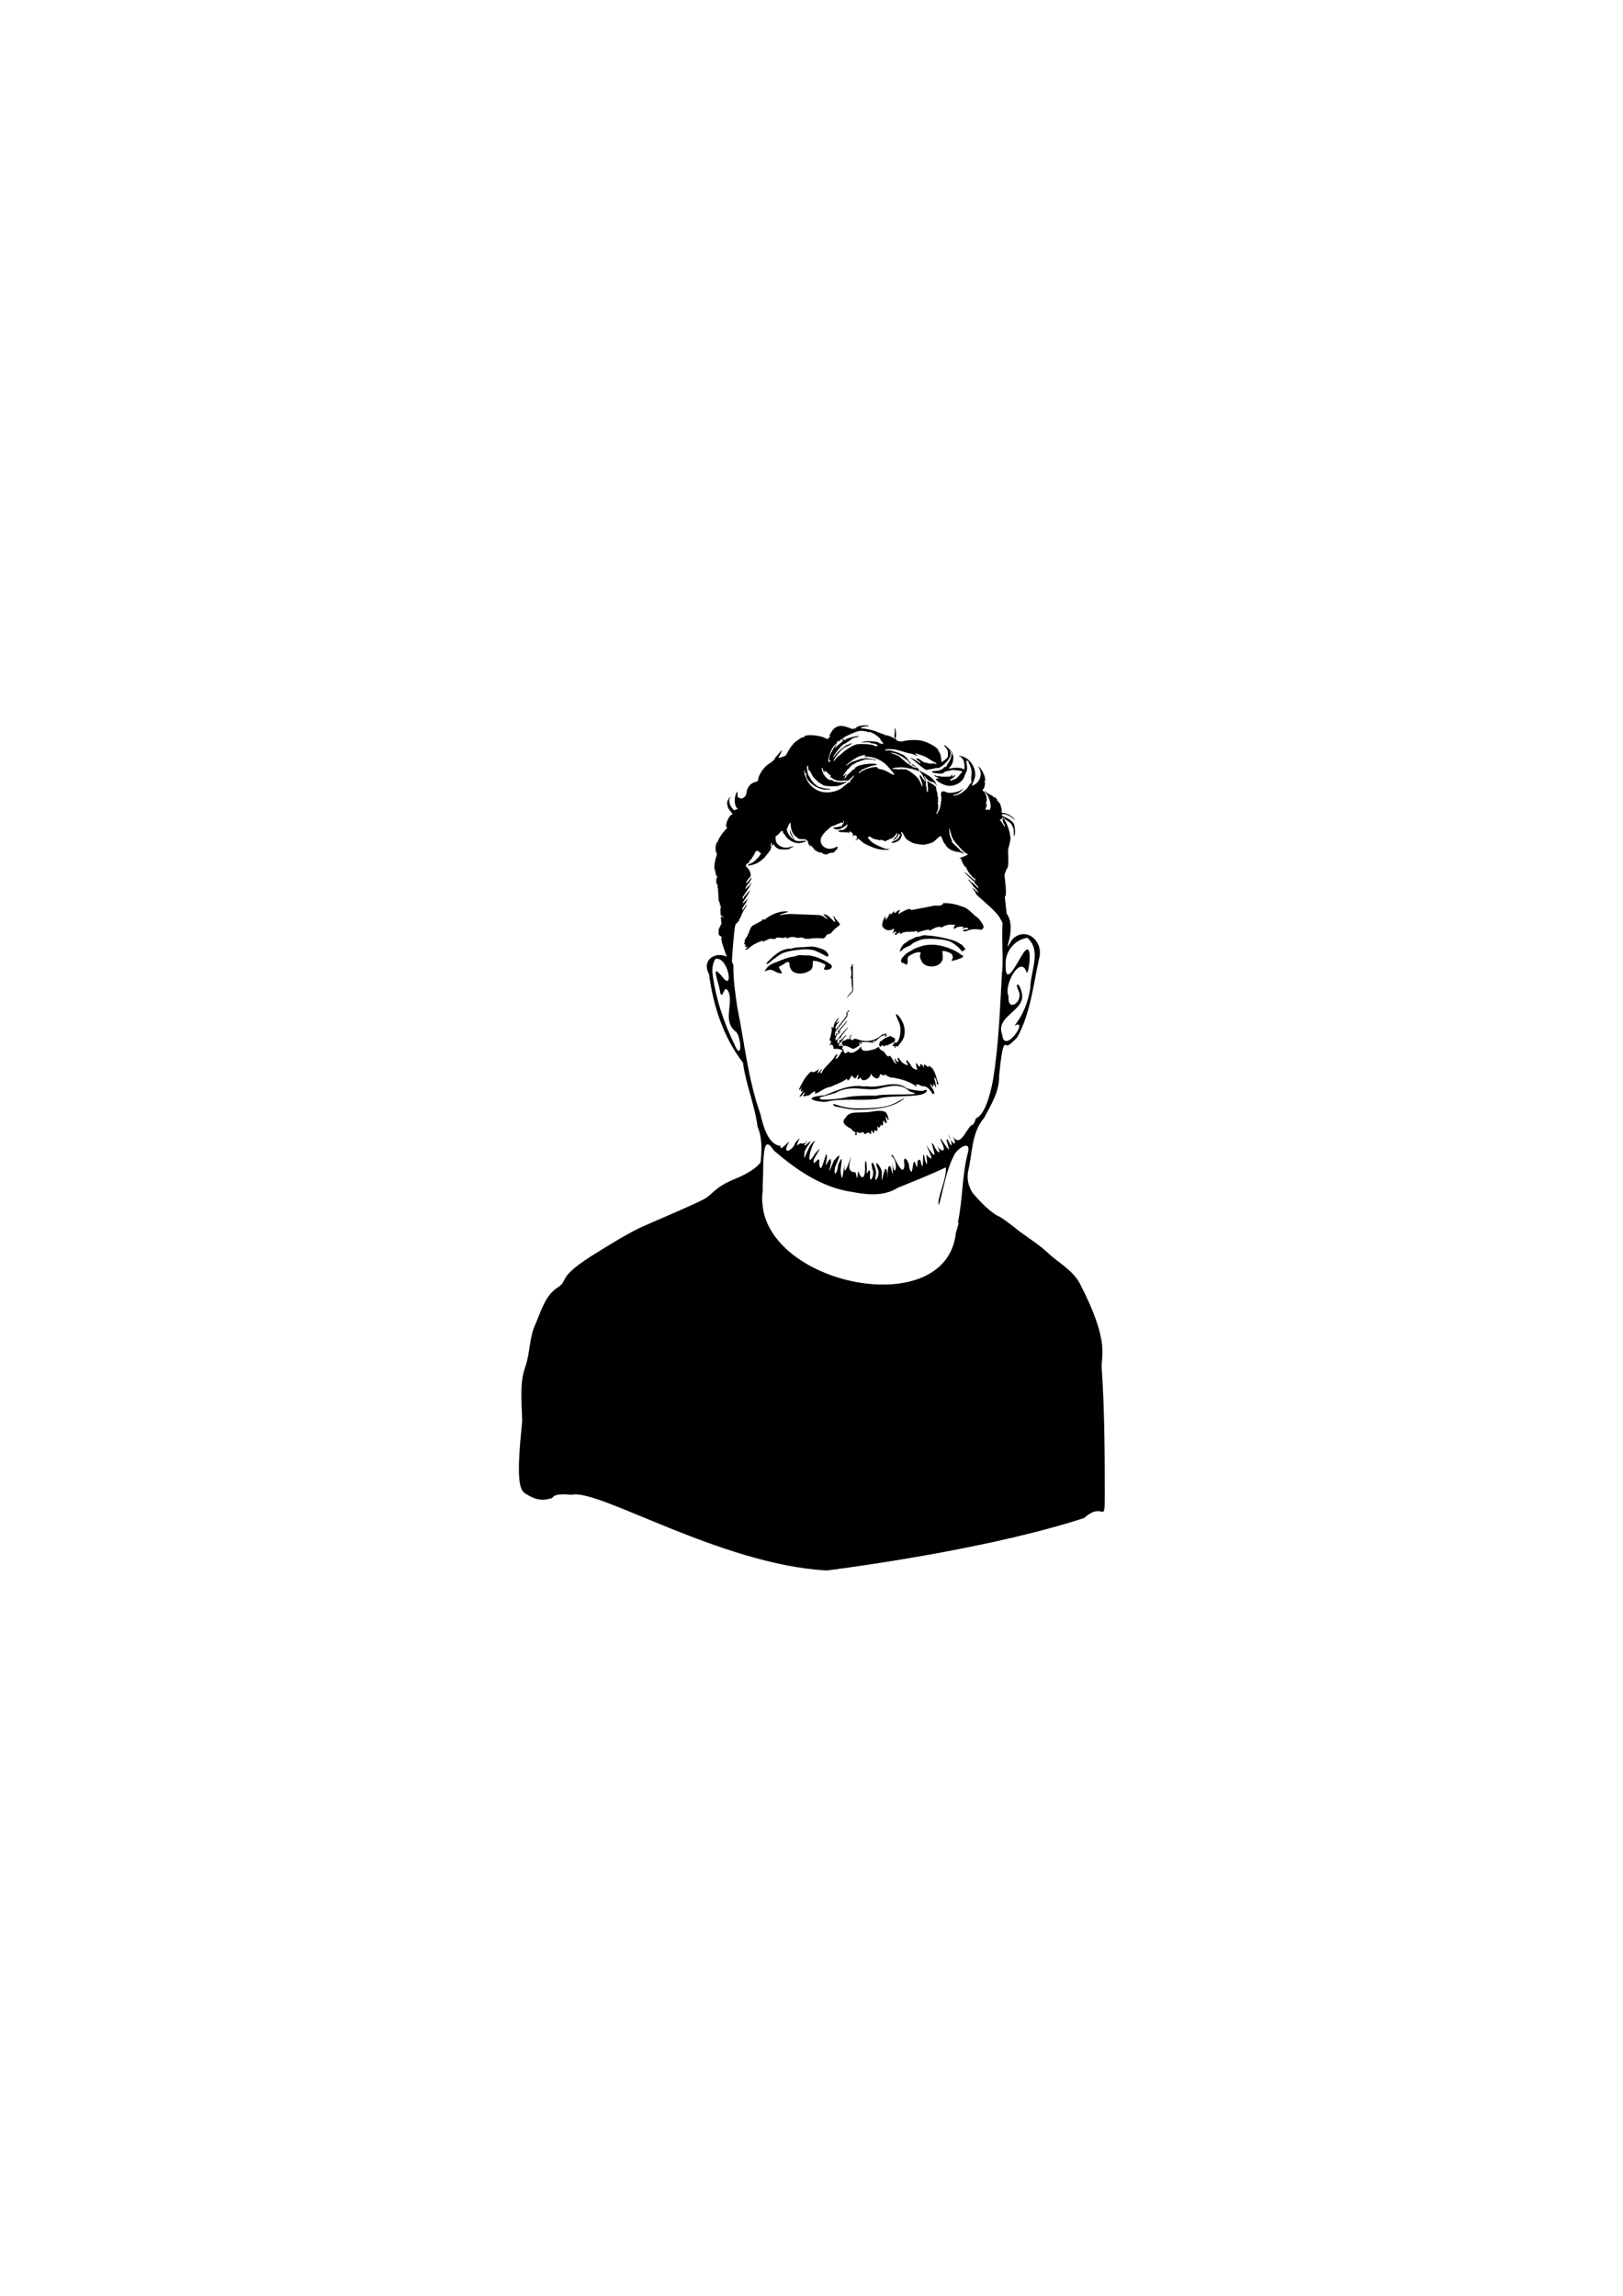 <?xml version="1.0" encoding="UTF-8" standalone="no"?>
<!-- Created with Inkscape (http://www.inkscape.org/) -->

<svg width="210mm" height="297mm" viewBox="0 0 210 297" version="1.1" id="svg1" xml:space="preserve"
  inkscape:version="1.4.2 (ebf0e940d0, 2025-05-08)" sodipodi:docname="me-svg-simplified.svg"
  xmlns:inkscape="http://www.inkscape.org/namespaces/inkscape"
  xmlns:sodipodi="http://sodipodi.sourceforge.net/DTD/sodipodi-0.dtd" xmlns="http://www.w3.org/2000/svg"
  xmlns:svg="http://www.w3.org/2000/svg">
  <sodipodi:namedview id="namedview1" pagecolor="#505050" bordercolor="#eeeeee" borderopacity="1"
    inkscape:showpageshadow="0" inkscape:pageopacity="0" inkscape:pagecheckerboard="0" inkscape:deskcolor="#505050"
    inkscape:document-units="mm" inkscape:zoom="0.64" inkscape:cx="-107.03125" inkscape:cy="663.28125"
    inkscape:window-width="2560" inkscape:window-height="1371" inkscape:window-x="0" inkscape:window-y="32"
    inkscape:window-maximized="1" inkscape:current-layer="svg1" />
  <defs id="defs1" />
  <g transform="matrix(0.966,0,0,0.966,-3.897,8.894)" id="g1">
    <g id="g11" transform="matrix(0.265,0,0,0.265,73.538,88.52)" inkscape:label="lower-tash">
      <path
        d="m 169.843,204.726 c 0.691,-0.872 0.052,-1.768 -0.916,-1.889 -0.673,-0.378 -0.618,-1.242 -1.502,-1.415 -1.22,-0.749 -2.691,-1.46 -3.252,-2.87 -0.34,-0.995 0.342,-1.974 1.053,-2.608 0.852,-1.639 2.737,-2.344 4.486,-2.449 1.65,-0.134 3.313,-0.035 4.96,-0.185 3.269,0.148 6.519,-1.34 9.768,-0.455 1.148,0.184 1.633,1.41 2.01,2.364 0.15,0.631 0.668,1.677 0.244,2.13 -0.474,-0.392 -0.736,-1.94 -1.34,-1.635 0.077,1.012 0.657,1.987 0.489,3.01 -0.863,0.397 -1.001,-1.01 -1.516,-1.32 -0.383,0.82 -0.094,1.836 -0.494,2.663 -0.524,0.45 -0.792,-1.396 -0.933,-0.361 -0.075,0.827 -0.944,2.094 -1.535,0.824 -0.449,-0.807 -0.099,0.782 -0.154,1.141 0.228,0.765 -0.396,1.64 -1.055,0.792 -0.851,-0.806 -0.304,1.353 -0.797,1.474 -0.464,-0.287 -0.943,-1.741 -1.386,-1.368 0.092,0.536 0.486,2.174 -0.554,1.5 -0.56,-0.725 -1.472,-0.381 -2.104,0.052 -0.88,0.814 -1.116,-0.984 -1.384,-0.91 -0.915,0.774 -2.331,0.585 -3.253,-0.08 -0.029,0.688 0.536,2.369 -0.836,1.596 z"
        style="fill:#000000;fill-rule:evenodd;stroke-width:1.307" id="path1-2"
        sodipodi:nodetypes="scccccccccccccccccccccccss" inkscape:label="underlip-stash" />
    </g>
    <g id="moustache-nose" transform="matrix(0.265,0,0,0.265,73.538,88.52)" inkscape:label="moustache">
      <path
        d="m 182.195,160.766 c 0.121,1.406 2.578,1.652 1.924,1.72 1.357,0.823 1.885,3.668 3.474,2.194 1.201,1.49 1.813,3.594 3.636,4.483 -1.03,-0.894 -2.201,-4.872 -0.439,-1.921 1.33,1.486 1.527,0.083 0.476,-0.884 0.526,-1.884 1.734,1.722 2.81,2 1.03,0.967 3.872,2.008 1.909,-0.165 -1.138,-3.133 2.032,0.784 2.36,1.786 0.483,1.141 2.841,2.171 3.009,1.691 -0.372,-1.059 -1.456,-4.898 0.355,-2.178 0.607,1.206 1.844,0.801 0.894,-0.374 1.83,-0.841 2.554,3.901 2.075,1.015 -0.115,-2.884 3.171,2.43 2.273,-0.398 3.381,1.348 3.715,5.394 4.812,8.376 0.922,1.843 -0.87,1.477 -0.606,-0.217 -0.019,-0.972 -1.723,-3.637 -1.081,-1.219 0.452,1.234 1.468,6.307 0.015,2.94 -1.887,-1.71 0.487,2.488 -1.277,0.379 -0.805,-1.274 -1.384,-1.446 -0.509,0.158 0.497,0.968 2.916,4.018 0.855,3.937 -1.3,-2.055 -2.874,-4.351 -5.538,-3.941 -0.856,-0.629 -3.725,-1.918 -2.538,0.332 -3.437,-2.856 -7.894,-3.899 -12.177,-4.728 -1.675,0.463 -3.614,-1.892 -4.356,-1.399 0.4,1.641 -2.287,-1.851 -2.278,0.779 -0.949,2.629 -4.459,-0.283 -4.661,-2.228 1.479,2.849 -4.372,6.164 -4.774,2.823 -0.736,0.371 -2.285,1.949 -1.464,-0.202 0.617,-1.9 -0.234,-1.381 -0.692,2.8e-4 -1.33,2.048 -2.662,-1.802 -2.45,-0.847 -0.41,0.805 -2.074,4.008 -2.373,1.631 -2.54,1.94 -5.606,2.879 -8.434,4.197 -3.056,0.303 -5.235,2.83 -7.921,3.493 1.215,-2.847 -1.847,-0.067 -2.804,0.711 -1.182,0.225 -4.519,1.359 -2.348,-0.724 0.345,-2.678 -1.443,2.151 -2.561,1.33 0.553,-0.656 3.136,-4.651 0.962,-2.366 -0.991,-0.776 1.438,-4.003 -0.397,-1.357 -2.033,1.886 0.658,-2.684 1.083,-3.578 1.143,-2.049 2.577,-3.984 4.468,-5.402 1.034,1.918 4.936,-3.006 3.243,0.205 -0.843,2.802 2.846,-3.357 1.76,-0.494 -1.45,1.082 0.286,1.999 0.489,0.167 1.934,-2.907 4.986,-4.905 6.673,-8.001 2.419,-1.686 -0.292,1.215 0.059,1.909 1.893,-0.444 3.052,-5.315 4.183,-4.203 -0.827,1.427 2.256,1.788 1.709,0.162 2.482,2.54 5.833,-0.951 7.037,-2.373 -0.493,3.487 4.343,2.141 6.375,1.478 0.749,0.118 2.608,-1.883 2.758,-0.7"
        style="fill:#000000;fill-rule:evenodd;stroke-width:1.307" id="path2-7" inkscape:label="moustache" />
    </g>
    <g id="mouth-upper" transform="matrix(0.265,0,0,0.265,73.538,88.52)" inkscape:label="mouth">
      <path
        d="m 160.034,190.393 c -1.431,-0.491 -1.019,-1.275 -1.094,-1.354 -0.076,-0.079 5.859,2.293 11.202,2.293 13.048,0 16.573,-0.618 22.347,-3.906 2.179,-1.241 3.122,-1.596 1.927,-0.726 -5.251,3.822 -11.441,5.222 -23.409,5.293 -4.307,0.027 -8.2,-1.173 -10.974,-1.6 z"
        style="fill:#000000;fill-rule:evenodd;stroke-width:1.307" id="path1-23" sodipodi:nodetypes="csscccc" />
      <path
        d="m 176.218,180.209 c 6.385,1.089 13.387,-3.391 19.271,0.601 0.735,0.918 8.565,2.134 9.004,1.561 0.152,-0.199 1.465,-0.611 1.71,-0.236 0.12,0.183 0.127,1.574 -3.466,2.374 -6.994,1.203 -16.267,0.279 -21.539,2.069 -8.175,1.046 -17.908,-0.519 -26.005,1.443 -3.873,0.356 -13.813,-2.078 -0.628,-3.3 6.19,-2.352 12.525,-5.575 19.358,-4.477 0.765,0.018 1.53,0.005 2.294,-0.036 z m 4.083,4.727 c 5.657,-1.336 27.254,0.359 17.22,-2.108 -4.122,-4.264 -10.034,-2.9 -15.014,-1.616 -7.129,1.866 -14.167,-2.402 -22.604,2.37 -8.778,2.625 -8.515,1.952 -7.452,3.056 0.817,0.848 12.103,-0.347 13.3,-0.973 4.606,-0.77 9.926,-0.794 14.549,-0.728 z"
        style="fill:#000000;fill-rule:evenodd;stroke-width:1.163" id="path3"
        sodipodi:nodetypes="scsscccccssccccscc" />
    </g>
    <g id="nose-line" transform="matrix(0.265,0,0,0.265,73.538,88.52)" inkscape:label="nose">
      <path
        d="m 1322.255,-2741.433 c 0.293,-0.437 1.082,-1.39 1.752,-2.117 1.137,-1.234 1.208,-1.394 1.052,-2.381 -0.309,-1.95 -0.393,-2.902 -0.369,-4.192 0.015,-0.835 -0.073,-1.221 -0.255,-1.109 -0.318,0.197 -0.381,-0.197 -0.08,-0.498 0.444,-0.443 0.284,-4.69 -0.17,-4.533 -0.345,0.119 -0.338,0.078 0.038,-0.214 0.255,-0.198 0.463,-0.542 0.463,-0.764 0,-0.222 0.149,-0.69 0.33,-1.041 0.276,-0.53 0.332,0.258 0.334,4.666 0,2.917 0.053,6.137 0.114,7.156 0.11,1.852 0.11,1.852 -1.816,3.836 -1.059,1.091 -1.686,1.627 -1.392,1.19 z"
        style="fill:#000000;fill-rule:evenodd" transform="translate(-1156.543,2876.707)" id="path4" />
      <path
        d="m 163.676,159.906 c -0.146,0.223 -0.341,0.15 -0.536,-0.215 -0.17,-0.315 -0.492,-0.569 -0.716,-0.569 -0.248,0.003 -0.209,0.137 0.101,0.347 0.438,0.295 0.429,0.347 -0.064,0.347 -1.112,0.011 -0.993,-0.742 0.336,-2.126 0.739,-0.77 1.249,-1.399 1.133,-1.399 -0.117,0 0.206,-0.404 0.717,-0.898 0.51,-0.492 0.929,-0.993 0.929,-1.113 0,-0.272 -1.27,0.842 -2.291,2.011 -0.662,0.757 -0.824,0.806 -1.136,0.352 -0.304,-0.442 -0.332,-0.422 -0.165,0.113 0.282,0.905 -0.439,2.279 -0.845,1.612 -0.589,-0.973 0.622,-3.102 1.46,-2.562 0.225,0.145 0.274,0.075 0.123,-0.179 -0.15,-0.252 0.584,-1.395 1.847,-2.879 1.151,-1.355 1.994,-2.462 1.871,-2.462 -0.277,0 -3.382,3.497 -4.739,5.334 -0.557,0.755 -1.117,1.375 -1.245,1.375 -0.54,0 -0.613,-1.21 -0.108,-1.794 0.304,-0.348 0.451,-0.801 0.329,-1.005 -0.122,-0.204 -0.023,-0.303 0.222,-0.218 0.242,0.085 0.82,-0.354 1.282,-0.974 0.461,-0.621 0.576,-0.912 0.254,-0.645 -1.208,0.998 -0.506,-0.204 1.313,-2.25 1.036,-1.165 2.036,-2.437 2.222,-2.825 0.186,-0.388 -0.146,-0.151 -0.735,0.53 -0.59,0.679 -1.632,1.872 -2.314,2.65 -2.081,2.372 -2.296,2.705 -1.543,2.412 0.558,-0.218 0.583,-0.176 0.192,0.324 -0.254,0.324 -0.683,0.48 -0.99,0.358 -0.401,-0.16 -0.487,-0.064 -0.329,0.363 0.118,0.319 0.085,0.662 -0.072,0.763 -0.556,0.358 -0.61,-1.576 -0.063,-2.262 0.301,-0.376 0.877,-1.13 1.281,-1.675 0.441,-0.594 0.893,-1.18 1.355,-1.756 0.342,-0.42 0.85,-1.057 1.131,-1.417 0.279,-0.358 0.937,-1.192 1.463,-1.851 0.688,-0.862 0.899,-1.432 0.754,-2.033 -0.136,-0.567 -0.035,-0.901 0.316,-1.041 0.283,-0.115 0.516,-0.44 0.516,-0.726 0,-0.315 -0.333,-0.107 -0.848,0.53 -0.87,1.078 -1.108,1.687 -0.507,1.3 0.733,-0.472 -0.328,1.536 -1.514,2.864 -0.193,0.216 -0.808,0.993 -1.367,1.727 -2.669,3.503 -2.771,3.59 -2.615,2.194 0.082,-0.723 0.485,-1.592 0.954,-2.05 0.447,-0.439 0.813,-0.94 0.813,-1.113 0,-0.175 -0.238,-0.068 -0.533,0.238 -0.993,1.034 -1.247,0.562 -0.355,-0.658 1.16,-1.583 1.135,-1.928 -0.049,-0.669 -1.044,1.114 -1.774,2.62 -1.774,3.663 0,0.379 -0.154,0.689 -0.339,0.689 -0.187,0 -0.342,-0.198 -0.345,-0.44 -0.003,-0.299 -0.108,-0.272 -0.32,0.079 -0.174,0.287 -0.186,0.605 -0.026,0.707 0.269,0.173 -0.272,3.178 -0.966,5.366 -0.236,0.743 -0.2,0.904 0.17,0.757 0.661,-0.264 0.601,0.942 -0.101,2.015 -0.569,0.874 -0.569,0.874 0.143,0.227 0.757,-0.689 1.6,0.109 1.615,1.531 0.004,0.328 0.269,0.491 0.701,0.43 2.196,-0.314 3.51,0.64 3.897,0.732 0.272,-0.009 0.313,-0.251 0.313,-0.428 0,-0.179 -0.19,-0.395 -0.423,-0.48 -0.277,-0.101 -0.132,-0.404 0.405,-0.895 z"
        style="fill:#000000;fill-rule:evenodd;stroke-width:1.307" id="path1-3"
        sodipodi:nodetypes="cccccsssscccccccscscsccscscsccscccccccccsccccccscccssccccccccccsscc"
        inkscape:label="left-nose-sideline" />
      <path style="fill:#000000;fill-opacity:1;fill-rule:evenodd;stroke-width:1.309"
        d="m 189.935,160.241 c 0.161,-0.438 0.079,-0.536 -0.317,-0.378 -0.763,0.305 -0.995,-0.084 -0.412,-0.692 0.273,-0.284 0.41,-0.661 0.305,-0.838 -0.105,-0.177 0.019,-0.238 0.271,-0.136 2.505,1.002 4.157,-6.631 2.269,-10.487 -1.895,-3.87 -1.882,-5.169 0.03,-2.901 3.493,4.146 3.923,9.84 0.997,13.209 -0.74,0.852 -1.345,1.686 -1.345,1.852 0,0.167 -0.305,0.202 -0.679,0.079 -0.482,-0.159 -0.679,-0.064 -0.679,0.33 0,0.305 -0.148,0.554 -0.329,0.554 -0.181,0 -0.231,-0.266 -0.111,-0.592 z"
        id="path411-7" sodipodi:nodetypes="cccscscsscsscc" />
      <path
        d="m 182.826,157.426 c 0.234,-0.037 0.619,-0.238 1.204,-0.809 0.584,-0.571 1.559,-1.137 2.164,-1.256 0.606,-0.12 1.101,-0.356 1.101,-0.526 0,-0.171 0.689,0.04 1.533,0.467 1.114,0.565 1.473,0.924 1.315,1.319 -0.124,0.315 -0.203,0.646 -0.234,0.985 -0.009,0.243 -0.093,0.362 -0.187,0.264 -0.092,-0.097 -0.944,0.276 -1.892,0.83 -0.948,0.553 -1.917,0.936 -2.157,0.849 -0.239,-0.085 -0.658,0.037 -0.932,0.274 -0.348,0.302 -0.513,0.361 -0.524,0.068 -0.045,-0.491 -0.925,-0.76 -1.349,0.348 -0.11,0.288 -0.764,-0.66 -0.762,-0.821 0.012,-1.501 0.67,-1.491 0.465,-1.975 -0.096,-0.228 0.144,0.001 0.254,-0.017 z m -19.257,1.871 c -0.496,-0.319 -0.425,-1.946 0.085,-1.946 0.236,0 0.999,-0.318 1.694,-0.707 0.695,-0.387 1.265,-0.538 1.265,-0.331 0,0.206 0.155,0.275 0.346,0.152 0.188,-0.12 0.259,-0.363 0.156,-0.535 -0.224,-0.379 0.551,-1.756 0.987,-1.756 0.17,0 0.054,0.295 -0.259,0.655 -0.312,0.36 -0.478,0.903 -0.365,1.208 0.309,0.841 1.262,1.081 1.716,0.435 0.361,-0.515 0.605,-0.496 2.684,0.204 4.085,1.375 8.143,0.53 11.473,-2.389 0.766,-0.673 1.048,-0.761 1.268,-0.4 0.214,0.352 0.282,0.358 0.287,0.023 0.003,-0.243 0.252,-0.44 0.555,-0.44 0.474,0 0.485,0.081 0.085,0.595 -0.407,0.52 -0.392,0.566 0.128,0.364 0.825,-0.323 0.743,-0.013 -0.126,0.475 -0.4,0.223 -0.626,0.244 -0.511,0.049 0.115,-0.194 -0.054,-0.456 -0.375,-0.586 -0.321,-0.128 -0.639,-0.065 -0.704,0.14 -0.065,0.206 -0.323,0.374 -0.572,0.374 -0.248,0 -1.304,0.81 -2.344,1.8 -1.04,0.99 -1.89,1.643 -1.89,1.451 0,-0.194 0.25,-0.451 0.556,-0.574 0.307,-0.123 0.482,-0.302 0.388,-0.4 -0.333,-0.346 -1.283,0.28 -1.288,0.85 -0.004,0.36 -0.099,0.435 -0.254,0.196 -0.268,-0.414 -5.507,-0.613 -5.453,-0.208 0.081,0.609 -0.096,1.055 -0.363,1.055 -0.16,0 -0.203,-0.37 -0.121,-0.904 0.147,-0.972 0.147,-0.972 -0.316,-0.088 -0.394,0.749 -0.442,0.892 -0.044,1.315 0.218,-0.03 -0.202,0.318 -0.442,0.32 -3.546,2.589 -2.784,1.359 -5.684,0.334 -1.443,-0.51 -1.333,-0.353 -1.882,-0.147 -0.375,-0.165 -0.488,-0.454 -0.679,-0.584 z"
        style="fill:#000000;fill-rule:evenodd;stroke-width:1.307" id="path1-9" inkscape:label="nostrils" />
    </g>
    <g id="brow-left" transform="matrix(0.265,0,0,0.265,73.538,88.52)">
      <path
        d="m 134.66,91.729 c -3.824,0.191 -7.55,1.821 -10.478,4.256 -0.838,0.089 -1.168,-0.817 -1.276,0.399 -1.443,0.939 -3.134,1.659 -4.679,2.577 -1.477,0.963 -1.59,2.951 -2.389,4.399 -0.472,1.599 -2.115,2.529 -1.663,4.328 -1.495,0.626 1.369,0.799 0.047,1.646 -0.604,0.481 0.796,-0.319 0.21,0.55 0.886,-0.256 1.615,-0.32 0.607,0.517 -0.884,0.951 -1.395,1.045 0.633,0.472 1.856,-1.738 4.054,-3.066 6.458,-3.894 0.426,-0.307 1.712,-0.72 0.891,0.164 1.35,-0.174 2.392,-1.164 3.717,-1.482 1.301,-0.455 2.344,0.869 3.436,-0.522 1.382,-0.559 2.98,0.53 4.265,-0.167 1.217,-0.58 0.679,1.289 1.89,0.115 1.237,-0.502 2.921,-0.423 4.1,0.034 1.355,0.233 2.61,-0.618 3.548,0.269 1.925,0.712 3.937,-0.157 5.913,-0.02 0.524,-0.108 2.627,-0.037 3.688,0.118 1.134,-0.142 1.963,-1.643 2.161,-2.086 1.446,0.083 2.261,-0.764 3.176,-1.962 1.011,-1.172 2.496,-1.922 3.424,-3.091 -0.92,-1.507 -2.447,-2.609 -3.104,-4.313 -0.741,0.021 0.848,2.555 0.616,3.202 -1.431,-0.821 -2.292,-2.396 -3.757,-3.219 -0.377,-0.701 -2.6,-0.864 -2.134,-0.457 0.676,0.454 1.847,1.464 2.043,2.308 -1.419,-1.098 -2.943,-2.212 -4.83,-2.236 -4.154,-0.227 -8.321,-0.255 -12.476,-0.5 -2.236,-0.15 -4.462,0.111 -6.644,0.585 -0.843,-0.202 1.805,-0.878 2.3,-1.108 1.016,-0.224 2.771,-0.993 0.695,-0.831 l -0.369,0.028 z"
        style="fill:#000000;fill-rule:evenodd;stroke-width:1.263" id="path5"
        sodipodi:nodetypes="ccccccccccccccccccccccccccccccccccc" />
    </g>
    <g id="brow-right" transform="matrix(0.265,0,0,0.265,73.538,88.52)">
      <path
        d="m 214.538,87.553 c -0.278,0.457 0.303,0.722 -0.76,0.7 0.043,1.234 -3.735,0.165 -5.067,0.917 -3.501,0.632 -6.999,1.318 -10.485,1.98 -0.337,-1.581 -4.103,0.656 -5.375,1.409 -2.844,2.008 1.377,-2.882 -1.243,-1.149 -0.816,0.59 -2.266,2.315 -1.744,0.293 -1.149,0.421 -1.708,2.447 -2.464,1.036 -0.298,1.501 -3.006,5.262 -1.866,1.684 -0.73,-0.285 -3.028,4.754 -1.184,5.69 1.56,1.768 3.345,1.419 5.053,0.415 1.003,0.553 -1.856,3.856 0.316,1.756 1.273,-0.751 1.44,1.221 0.171,0.5 0.085,2.786 3.062,-2.23 2.878,0.585 1.667,-1.688 4.702,-1.163 7.086,-1.371 2.613,-0.937 1.196,0.595 1.314,0.613 1.884,-0.796 5.425,-1.784 6.6,-1.504 -2.051,1.98 2.792,-1.708 4.108,-1.375 1.201,-0.365 2.239,-0.12 0.765,0.821 2.009,-1.438 4.46,-2.436 6.98,-1.96 1.789,-0.217 0.844,0.039 0.252,0.804 0.266,0.709 -0.57,1.823 0.882,0.87 0.992,-1.25 4.841,-0.499 4.829,-0.743 -1.509,0.235 -2.163,1.213 -0.231,0.628 1.487,-0.418 2.862,0.763 0.663,0.83 -2.502,-0.124 -1.674,1.314 0.268,0.783 2.408,-1.21 4.865,-1.131 7.367,-0.672 2.937,-1.108 -0.382,-4.351 -1.451,-5.877 -2.886,-1.725 -4.854,-5.253 -8.498,-5.968 C 220.816,88.056 217.497,87.602 214.538,87.553 Z"
        style="fill:#000000;fill-rule:evenodd;stroke-width:1.256" id="path6"
        sodipodi:nodetypes="cccccccccccccccccccccccccccccc" />
    </g>
    <g id="face-ears" transform="matrix(0.265,0,0,0.265,73.538,88.52)">
      <path
        d="m 246.68,93.074 c -4.278,0.304 -1.249,21.491 -2.523,30.039 -1.063,18.309 -1.579,36.722 -4.702,54.824 -1.227,6.116 -3.793,16.591 -8.427,18.413 -1.097,2.828 -0.437,1.594 -1.679,3.434 -2.085,-1.022 -6.228,12.951 -9.997,5.386 2.853,6.75 -0.991,3.567 -2.432,-0.786 2.151,3.315 2.688,9.114 -0.147,2.734 -2.28,-1.698 3.376,9.728 -1.347,2.701 -2.146,-3.222 -3.567,-5.303 -1.206,-0.135 1.836,4.435 -1.422,3.296 -2.8,0.208 2.537,5.468 0.044,4.263 -1.786,-0.074 -3.237,-4.749 3.865,10.745 -2.017,2.588 -5.19,-8.067 5.065,9.343 -1.364,2.668 -0.967,-3.092 1.246,8.999 -0.981,2.465 -1.798,-10.339 -0.127,10.239 -2.324,0.11 -2.674,-2.267 -0.731,7.834 -2.697,0.955 -1.667,-2.1 -0.833,9.466 -2.96,2.58 -0.004,-3.416 -3.502,-7.31 -2.415,-1.328 -0.68,8.823 -6.634,-8.921 -6.518,-4.416 4.138,3.159 1.385,12.514 0.384,3.496 -0.004,3.785 1.091,9.262 -0.902,1.876 -2.381,-2.699 -1.02,11.851 -1.634,3.621 -1.163,-9.324 -3.336,10.725 -2.728,-0.353 0.029,-3.211 -4.577,-8.269 -2.118,-2.095 1.78,2.936 -2.47,8.956 -0.847,2.723 0.339,-3.842 -3.418,-9.804 -1.822,-2.537 1.463,2.64 -1.853,8.76 -1.158,2.165 -0.209,-5.329 -2.351,3.911 -1.642,-2.752 -0.346,-5.769 -1.152,-4.247 -0.91,0.398 -0.038,5.01 -2.183,5.692 -3.314,1.011 -1.059,3.434 -0.34,5.781 -1.498,0.657 -5.299,0.102 -2.467,-5.955 -2.286,-7.852 -1.098,2.896 -3.889,11.72 -3.345,3.462 -0.41,3.105 -1.254,12.028 -1.971,3.478 0.409,-3.484 1.492,-9.363 -1.232,-2.771 -0.166,3.792 -2.381,6.887 -1.589,1.25 1.42,-3.759 4.444,-9.339 -0.511,-3.487 -1.721,3.709 -3.289,8.845 -1.602,1.701 0.697,-7.799 -4.146,6.251 -2.012,-2.579 0.284,-8.901 -2.866,10.993 -3.865,2.49 0.927,-6.233 -3.833,3.277 -2.635,-2.236 1.352,-2.917 5.383,-8.402 0.547,-2.887 -5.415,9.279 -1.909,-4.961 0.212,-6.497 -3.852,0.876 -6.448,14.339 -5.492,5.491 1.128,-2.924 5.915,-8.223 0.575,-3.284 -2.691,1.315 4.037,-5.418 -0.296,-1.156 -2.609,1.115 -1.059,-0.949 -4.186,1.352 0.661,-3.191 3.253,-5.749 -0.826,-1.423 -1.016,3.857 -6.856,6.583 -3.543,0.384 2.367,-3.8 -4.78,5.314 -3.799,1.23 -6.432,-0.535 -8.854,-10.253 -10.294,-16.226 -6.2,-17.384 -7.97,-35.894 -11.648,-53.888 -1.017,-7.018 -2.089,-14.135 -1.966,-21.195 -2.763,-9.11 -17.676,-5.259 -12.294,4.539 2.083,15.933 7.22,31.877 17.142,44.71 1.439,10.97 5.938,21.236 7.344,32.177 3.996,9.543 0.786,20.04 0.523,29.971 0.77,5.689 -4.843,19.563 3.483,19.673 -1.393,-8.433 -3.031,-17.652 -1.589,-26.621 1.151,-4.138 -0.378,-20.733 5.831,-10.82 11.353,9.713 24.27,18.712 39.386,20.898 7.816,1.504 16.183,2.42 23.276,-2.084 7.779,-3.142 18.809,-7.548 24.264,-10.317 0.695,5.651 -5.096,17.053 -3.457,19.027 2.336,-8.207 3.504,-16.925 7.36,-24.579 1.415,-3.812 9.447,-9.249 7.119,-1.27 -2.882,11.333 -2.461,23.179 -4.887,34.631 7.886,6.323 2.099,-16.226 5.034,-5.244 -3.226,5.361 6.726,8.134 6.22,6.105 -2.543,-3.998 -7.474,-10.848 -4.692,-14.803 3.181,3.59 9.872,9.769 12.472,10.133 -7.063,-5.191 -15.668,-11.928 -13.898,-21.884 2.247,-9.218 1.602,-19.576 8.149,-27.186 3.518,-6.725 7.746,-13.287 7.531,-21.253 0.588,-4.553 1.469,-17.369 3.541,-15.43 1.159,1.085 4.816,-3.218 5.626,-3.927 6.624,-12.143 8.053,-26.072 10.939,-39.371 2.891,-9.164 -6.719,-17.294 -13.594,-9.95 -6.35,10.495 3.068,-4.657 -2.553,-13.061 z M 256.981,105.117 c 7.464,6.615 1.452,17.091 1.529,25.367 -1.057,6.882 -3.608,13.662 -8.048,19.089 7.814,-4.186 -5.208,15.144 -6.19,4.527 -3.796,-9.754 12.679,-12.162 9.805,-21.512 -0.963,-4.786 -3.875,-5.492 -1.331,-0.201 2.085,5.325 -6.003,10.666 -5.25,2.228 -2.776,-5.306 6.36,-21.728 9.194,-11.712 1.343,-0.206 3.34,-18.349 -2.094,-9.434 -2.296,3.289 -8.761,17.235 -8.574,5.661 -0.463,-6.809 4.183,-12.871 10.959,-14.013 z m -157.667,10.7 c 6.556,-1.633 9.718,17.866 3.17,8.614 -6.269,-7.479 -0.734,4.959 -0.823,8.343 1.629,4.454 1.866,-5.465 4.396,-0.127 2.333,6.647 -3.415,14.779 3.841,20.126 2.727,3.394 2.862,15.051 -0.881,6.41 -5.591,-11.471 -9.704,-23.828 -11.223,-36.514 -0.121,-2.358 0.215,-4.832 1.52,-6.851 z m 8.764,4.711 0.029,0.029 z m 118.601,129.547 c -0.923,2.44 0.706,0.853 0,0 z"
        style="fill:#000000;fill-rule:evenodd;stroke-width:1.307" id="path7"
        sodipodi:nodetypes="cccccccccccccccccccccccccccccccccccccccccccccccccccccccccccccccccccccccccccscccccccccccccccccccccccccccc" />
    </g>
    <g id="eye-left" transform="matrix(0.265,0,0,0.265,73.538,88.52)">
      <path
        d="m 131.874,123.037 c -2.068,-0.117 -3.642,-2.365 -5.822,-1.568 -0.858,0.109 -2.806,1.269 -1.414,-0.099 1.102,-2.062 3.228,-3.229 5.396,-3.882 3.094,-1.264 6.215,-2.691 9.593,-2.959 1.954,-1.173 4.258,-0.294 6.378,-0.502 2.13,0.045 4.156,0.727 6.087,1.57 2.064,0.817 4.087,1.883 5.832,3.254 1.11,1.876 -1.761,2.739 -3.167,2.447 -1.911,-0.392 1.837,-2.256 -0.832,-3.078 -1.6,-0.787 -3.44,-1.517 -5.214,-1.443 -0.465,1.451 0.32,3.677 -1.474,4.782 -2.07,1.501 -4.929,2.074 -7.398,1.317 -2.082,-0.582 -3.165,-2.751 -3.099,-4.8 -0.616,-2.083 -3.041,0.852 -4.284,1.169 -2.571,0.865 0.889,2.383 0.289,3.889 -0.262,0.196 -0.616,-10e-4 -0.872,-0.096 z m -6.687,-5.13 c 2.026,-2.261 4.318,-4.354 6.919,-5.923 1.653,-0.865 3.48,-1.458 5.359,-1.309 2.957,-1.023 6.162,-0.65 9.223,-1.054 2.583,-0.299 4.875,0.561 7.272,1.489 1.1,0.423 3.973,3.286 1.619,3.474 -1.815,-1.057 -3.832,-2.054 -5.851,-2.956 -1.518,-0.515 -3.159,-0.577 -4.736,-0.706 -3.666,0.233 -7.395,0.557 -10.902,1.709 -1.812,0.584 -3.315,1.774 -4.754,2.961 -1.565,0.618 -2.462,2.532 -4.069,2.791 -0.23,-0.032 -0.212,-0.356 -0.08,-0.476 z"
        style="fill:#000000;fill-rule:evenodd;stroke-width:1.277" id="path8" />
    </g>
    <g id="eye-right" transform="matrix(0.265,0,0,0.265,73.538,88.52)">
      <path
        d="m 195.367,118.507 c -0.71,-0.747 -2.473,-0.503 -2.214,-1.969 0.307,-1.37 1.54,-2.26 2.466,-3.226 0.952,-0.903 2.253,-1.284 3.304,-2.062 1.089,-0.821 2.397,-1.099 3.646,-1.56 5.341,-2.018 11.303,-0.939 16.373,1.342 1.402,0.676 2.879,1.281 4.081,2.288 0.326,0.66 2.287,0.594 1.198,1.715 -1.606,0.765 -3.315,1.388 -5.071,1.712 -1.23,0.08 0.65,-1.278 0.106,-2.029 -8e-4,-1.484 -1.578,-2.082 -2.744,-2.502 -0.851,-0.353 -3.328,-0.957 -2.316,0.645 -0.175,1.138 0.358,2.371 -0.155,3.496 -0.954,2.644 -4.162,3.694 -6.738,3.153 -1.623,-0.222 -3.11,-1.179 -3.843,-2.667 -0.633,-1.183 -1.211,-2.843 -0.251,-4.014 -0.75,-0.879 -2.452,-0.135 -3.492,0.112 -0.985,0.671 -2.367,0.91 -2.988,1.926 -0.739,1.184 0.46,3.002 -0.828,3.859 -0.208,0.026 -0.391,-0.089 -0.535,-0.219 z m -2.865,-6.535 c 0.369,-1.414 1.141,-2.758 2.135,-3.826 1.412,-0.557 2.333,-2.03 3.889,-2.257 1.066,-0.609 2.142,-1.341 3.431,-1.321 1.289,-0.138 2.37,-1.004 3.828,-0.658 4.525,0.269 9.016,1.122 13.357,2.416 1.472,0.425 2.863,1.088 4.074,2.032 1.25,0.323 1.521,1.602 2.374,2.246 0.461,0.49 -2.105,2.227 -2.158,0.689 -1.482,-1.721 -3.348,-3.12 -5.329,-4.22 -2.705,-1.056 -5.667,-1.192 -8.535,-1.391 -2.154,-0.032 -4.394,-0.206 -6.475,0.458 -1.705,0.774 -3.661,1.184 -4.962,2.636 -0.853,0.752 -1.95,0.597 -2.77,1.423 -1.176,0.084 -1.604,1.74 -2.844,1.831 l -0.016,-0.057 z"
        style="fill:#000000;fill-rule:evenodd;stroke-width:1.338" id="path9" />
    </g>
    <g id="torso" transform="matrix(0.265,0,0,0.265,73.538,88.52)">
      <path
        d="m 1279.521,-2660.606 c 0.526,-2.682 3.218,3.94 -13.645,10.833 -10.921,4.464 -11.024,7.825 -16.254,10.536 -6.757,3.503 -27.215,11.978 -32.3,14.419 -7.25,3.479 -18.786,10.745 -21.67,12.523 -20.896,12.883 -13.379,13.496 -19.495,17.421 -6.444,4.136 -8.37,12.026 -11.455,18.99 -3.052,6.89 -2.358,13.886 -5.062,21.527 -2.703,7.641 -1.725,16.528 -1.436,27.022 -2.96,28.497 -1.636,34.307 1.41,36.53 2.24,1.219 6.765,4.68 12.982,2.52 1.867,0.21 -0.445,-2.88 10.65,-1.804 13.298,-3.387 75.365,35.377 128.98,38.258 44.914,-5.894 95.745,-15.297 130.04,-26.531 9.905,-8.959 10.398,4.248 10.398,-11.443 0,-16.562 0,-42.433 -1.555,-64.647 -0.4,-5.704 4.37,-12.461 -10.922,-42.175 -3.52,-6.839 -10.91,-10.732 -15.864,-15.338 -4.955,-4.605 -9.155,-7.134 -14.442,-11.017 -5.616,-4.372 -8.844,-6.997 -11.667,-8.27 -4.803,-2.168 -13.588,-12.815 -13.588,-12.815 -4.396,-6.816 -3.779,4.112 -4.82,10.102 -0.769,4.433 -0.392,5.34 -2.386,11.39 -4.804,47.055 -103.835,25.218 -97.662,-21.174 -0.097,-5.59 0.783,-11.383 -0.237,-16.857 z"
        style="fill:#000000;fill-rule:evenodd;stroke-width:1.268" id="path10"
        transform="translate(-1156.543,2876.707)" />
    </g>
    <g id="g5-8" inkscape:label="hair" style="fill-rule:evenodd"
      transform="matrix(0.264,0,0,0.26,-231.962,835.867)">
      <path id="path1-5-9" style="fill:#000000;fill-rule:evenodd;stroke-width:1.403"
        d="m 1260.055,-2774.706 c -0.608,-2.326 -0.366,-4.553 0.34,-3.317 0.133,0.233 0.376,0.424 0.539,0.424 0.163,0 0.022,-0.287 -0.316,-0.638 -0.337,-0.351 -0.714,-0.577 -0.838,-0.502 -0.199,0.121 -0.325,-1.006 -0.335,-2.995 0,-0.355 0.084,-0.966 0.19,-1.357 0.149,-0.547 0.1,-0.711 -0.207,-0.711 -0.22,0 -0.401,-0.117 -0.401,-0.258 0,-0.142 0.148,-0.26 0.33,-0.263 0.224,0 0.205,-0.082 -0.058,-0.244 -0.214,-0.132 -0.304,-0.323 -0.2,-0.425 0.103,-0.101 0.045,-0.352 -0.128,-0.557 -0.438,-0.516 -0.483,-0.836 -0.577,-4.068 -0.045,-1.563 -0.203,-3.133 -0.351,-3.489 -0.184,-0.442 -0.182,-0.7 0,-0.816 0.174,-0.108 0.113,-0.327 -0.165,-0.6 -0.241,-0.236 -0.457,-0.741 -0.48,-1.122 -0.113,-1.903 -0.08,-2.217 0.282,-2.57 0.343,-0.336 0.338,-0.418 -0.045,-0.693 -0.239,-0.171 -0.484,-0.709 -0.544,-1.196 -0.06,-0.486 -0.195,-1.083 -0.299,-1.325 -0.105,-0.242 -0.102,-0.58 0,-0.75 0.13,-0.208 0.084,-0.243 -0.14,-0.107 -0.567,0.343 -0.208,-4.067 0.51,-6.267 0.6,-1.836 0.603,-1.899 0.139,-2.741 -0.74,-1.345 -0.118,-5.67 0.741,-5.151 0.148,0.091 0.185,0.034 0.084,-0.128 -0.356,-0.565 2.066,-4.47 4.018,-6.478 0.779,-0.801 0.833,-0.943 0.462,-1.209 -1.161,-0.832 1.407,-6.575 2.939,-6.575 0.195,0 -0.229,-0.685 -0.941,-1.523 -0.722,-0.85 -1.369,-1.906 -1.462,-2.39 -0.092,-0.477 -0.225,-1.158 -0.296,-1.513 -0.236,-1.183 1.135,-3.75 1.707,-3.194 0.067,0.066 -0.048,0.225 -0.259,0.353 -0.938,0.568 -0.087,4.048 1.288,5.266 0.302,0.268 0.504,0.559 0.449,0.646 -0.055,0.088 0.184,0.176 0.532,0.196 0.348,0.021 0.567,-0.066 0.487,-0.194 -0.081,-0.126 0.158,-0.231 0.53,-0.231 0.754,0 0.851,-0.19 0.317,-0.618 -1.227,-0.983 -1.582,-4.632 -0.681,-6.991 0.728,-1.905 0.908,-1.932 0.897,-0.137 0,0.829 0.054,1.49 0.132,1.468 0.078,-0.021 0.466,0.173 0.863,0.433 1.32,0.864 3.346,-0.597 3.532,-2.547 0.27,-2.824 1.944,-4.988 4.39,-5.67 1.086,-0.303 1.519,-0.55 1.524,-0.869 0.041,-2.806 3.028,-7.169 6.124,-8.945 1.162,-0.667 2.579,-2.156 2.579,-2.71 0,-0.145 0.149,-0.356 0.331,-0.469 0.182,-0.114 0.647,-0.614 1.032,-1.111 2.061,-2.658 2.393,-2.858 1.524,-0.914 -0.443,0.989 -0.934,1.952 -1.092,2.138 -0.506,0.598 -0.093,0.585 1.773,-0.054 1.825,-0.624 1.825,-0.624 2.726,-2.434 1.359,-2.727 4.123,-6.044 4.867,-5.839 0.408,0.112 0.475,0.088 0.224,-0.084 -0.441,-0.299 0.066,-0.693 0.531,-0.412 0.185,0.112 0.233,0.071 0.123,-0.104 -0.109,-0.173 0.241,-0.5 0.873,-0.815 1.202,-0.6 1.721,-0.674 1.445,-0.204 -0.111,0.188 -0.09,0.233 0.051,0.108 0.132,-0.118 0.24,-0.35 0.24,-0.515 0,-1.436 7.237,-1.11 10.42,0.47 1.525,0.756 1.852,0.798 1.852,0.236 0,-0.227 0.238,-0.472 0.528,-0.547 0.29,-0.074 0.528,-0.25 0.528,-0.391 0,-0.141 -0.178,-0.189 -0.395,-0.107 -0.607,0.228 0.994,-2.707 2.029,-3.72 2.085,-2.042 4.301,-2.142 8.501,-0.382 0.998,0.418 1.312,0.417 2.378,-0.013 0.393,-0.158 0.457,-0.121 0.288,0.164 -0.129,0.218 -0.119,0.279 0.023,0.152 0.132,-0.118 0.24,-0.344 0.24,-0.501 0,-1.034 5.415,-1.872 6.277,-0.971 0.26,0.272 0.156,0.305 -0.549,0.176 -0.975,-0.179 -3.146,0.302 -3.315,0.733 -0.067,0.173 0.345,0.301 1.069,0.332 1.567,0.066 5.379,0.966 6.614,1.56 0.543,0.261 1.841,0.752 2.884,1.091 1.043,0.339 1.844,0.697 1.781,0.797 -0.062,0.1 0.105,0.125 0.373,0.057 0.599,-0.153 3.744,1.092 4.194,1.661 0.472,0.596 0.629,0.287 0.236,-0.462 -0.237,-0.452 -0.263,-0.9 -0.089,-1.54 0.135,-0.497 0.186,-1.543 0.112,-2.326 -0.133,-1.423 -0.133,-1.423 0.275,-0.518 0.433,0.958 0.571,3.056 0.271,4.135 -0.471,1.694 1.419,2.671 3.959,2.048 2.497,-0.613 6.47,-0.732 8.909,-0.268 3.545,0.675 9.206,4.117 8.737,5.313 -0.091,0.232 -0.023,0.369 0.166,0.333 0.176,-0.034 0.304,0.141 0.284,0.388 -0.019,0.247 0.061,0.391 0.178,0.32 0.277,-0.168 0.876,2.559 0.838,3.818 -0.036,1.177 -0.014,1.18 1.352,0.129 1.955,-1.508 2.022,-1.616 2.022,-3.278 0,-1.786 -0.232,-2.468 -1.167,-3.429 -0.638,-0.656 -0.883,-1.239 -0.52,-1.239 0.323,0 2.087,1.768 2.215,1.876 0.519,0.436 1.508,1.572 1.82,2.385 0.761,1.982 0.422,5.127 -1.251,6.914 -0.827,0.883 -0.643,1.088 0.66,0.734 1.459,-0.397 4.579,-0.333 5.369,0.11 1.306,0.731 1.413,0.581 1.232,-1.724 -0.191,-2.431 -0.948,-3.869 -2.37,-4.504 -0.841,-0.376 -0.841,-0.376 0.347,-0.208 3.595,0.509 6.811,4.118 7.42,8.326 0.253,1.748 0.084,2.616 -1.058,5.42 -0.671,1.649 -0.67,1.63 -0.093,1.422 3.32,-1.199 5.006,-5.399 3.396,-8.461 -0.861,-1.638 -0.723,-1.749 0.436,-0.35 1.868,2.256 3.072,6.114 2.133,6.837 -0.227,0.175 -0.281,0.362 -0.13,0.454 0.142,0.086 0.316,0.014 0.387,-0.169 0.237,-0.592 -0.108,1.725 -0.402,2.703 -0.159,0.528 -0.377,0.907 -0.484,0.843 -0.106,-0.065 -0.25,0.168 -0.319,0.518 -0.067,0.349 -0.03,0.578 0.087,0.508 0.784,-0.474 2.316,3.402 1.946,4.924 -0.449,1.849 -0.462,2.015 -0.133,1.816 0.347,-0.21 0.123,1.359 -0.257,1.808 -0.169,0.199 -0.222,0.606 -0.121,0.92 0.1,0.31 0.259,0.461 0.352,0.336 0.243,-0.327 1.093,-0.35 1.093,-0.031 0,0.148 0.237,0.06 0.528,-0.198 1.377,-1.22 -0.016,-6.828 -2.239,-9.003 -0.321,-0.314 -0.344,-0.429 -0.087,-0.429 0.193,0 0.492,0.221 0.665,0.492 0.172,0.271 1.113,0.862 2.089,1.313 1.161,0.537 1.661,0.891 1.443,1.023 -0.252,0.152 -0.228,0.24 0.099,0.363 0.252,0.094 0.365,0.056 0.271,-0.093 -0.338,-0.535 0.329,-0.224 1.008,0.469 0.743,0.76 0.942,1.246 0.379,0.929 -0.192,-0.108 -0.238,-0.088 -0.111,0.048 0.12,0.129 0.359,0.238 0.528,0.242 0.169,0 0.292,0.206 0.272,0.449 -0.019,0.244 0.064,0.382 0.188,0.308 0.622,-0.376 2.054,4.154 1.585,5.013 -0.205,0.376 -0.114,0.457 0.572,0.508 2.067,0.154 4.99,1.792 5.846,3.276 0.413,0.716 0.373,0.699 -0.523,-0.212 -1.841,-1.874 -5.784,-3.17 -5.784,-1.902 0,0.338 0.521,0.683 1.847,1.228 1.682,0.69 3.072,1.684 4.072,2.913 0.585,0.719 1.008,4.202 0.685,5.641 -0.415,1.85 -0.535,1.667 -0.535,-0.817 0,-1.252 -0.09,-2.224 -0.198,-2.159 -0.109,0.065 -0.198,-0.097 -0.198,-0.362 0,-0.623 -1.231,-2.479 -1.853,-2.795 -0.265,-0.135 -1.221,-0.809 -2.124,-1.498 -0.903,-0.69 -1.586,-1.097 -1.517,-0.904 0.07,0.192 -0.092,0.553 -0.357,0.802 -0.265,0.249 -0.482,0.329 -0.482,0.178 0,-0.15 -0.125,-0.198 -0.277,-0.107 -0.167,0.101 0.078,0.591 0.622,1.243 0.494,0.592 0.979,1.327 1.078,1.634 0.099,0.307 0.371,0.713 0.604,0.902 0.545,0.443 0.283,-0.523 -0.474,-1.75 -0.487,-0.789 -0.691,-2.43 -0.3,-2.419 0.962,0.026 3.265,5.495 3.588,8.522 0.067,0.64 0.159,1.279 0.202,1.421 0.139,0.458 -0.299,2.932 -0.81,4.59 -0.434,1.405 -0.474,2.077 -0.308,5.23 0.195,3.712 -0.189,6.547 -0.835,6.156 -0.148,-0.09 -0.195,-0.044 -0.103,0.1 0.091,0.145 -0.087,0.773 -0.395,1.397 -0.598,1.208 -0.637,1.617 -0.368,3.847 0.632,5.229 0.694,8.274 0.181,8.879 -0.187,0.22 -0.282,0.493 -0.211,0.606 0.07,0.112 0.207,1.31 0.303,2.66 0.096,1.35 1.724,13.884 0.913,13.141 -1.094,0.743 -3.008,-4.264 -4.034,-5.788 -3.288,-4.882 -12.293,-11.386 -11.979,-12.287 -0.021,-0.369 -0.397,-1.048 -0.834,-1.508 -0.437,-0.46 -0.705,-0.923 -0.596,-1.03 0.109,-0.107 0.713,0.386 1.343,1.095 0.629,0.709 1.229,1.207 1.333,1.107 0.211,-0.204 -1.265,-2.147 -2.183,-2.873 -0.327,-0.259 -0.595,-0.627 -0.595,-0.818 0,-0.191 -0.091,-0.386 -0.202,-0.433 -0.377,-0.161 -2.238,-2.541 -1.987,-2.541 0.413,0 1.418,1.185 1.202,1.417 -0.111,0.119 -0.057,0.135 0.12,0.036 0.176,-0.098 0.549,0.028 0.829,0.282 1.942,1.763 2.414,2.24 2.414,2.436 0,0.122 0.119,0.222 0.264,0.222 0.558,0 0.221,-0.711 -0.797,-1.685 -0.584,-0.558 -1.004,-1.162 -0.933,-1.342 0.07,-0.18 0.042,-0.303 -0.061,-0.274 -0.104,0.029 -1.291,-1.019 -2.639,-2.329 -3.69,-3.588 -2.772,-3.342 1.166,0.313 1.214,1.127 2.208,1.918 2.208,1.76 0,-0.159 -0.119,-0.361 -0.264,-0.449 -0.145,-0.088 -0.264,-0.276 -0.264,-0.418 0,-0.142 0.111,-0.192 0.246,-0.11 0.135,0.082 0.317,0.037 0.403,-0.1 0.087,-0.137 -0.075,-0.205 -0.363,-0.151 -0.509,0.095 -1.364,-0.694 -2.862,-2.643 -0.811,-1.055 -1.94,-3.164 -1.705,-3.184 0.105,-0.014 -0.07,-0.119 -0.389,-0.245 -0.534,-0.21 -1.928,-2.609 -1.928,-3.317 0,-0.164 -0.148,-0.307 -0.33,-0.318 -0.264,-0.016 -0.264,-0.047 0,-0.151 0.55,-0.217 0.369,-0.651 -0.198,-0.475 -0.366,0.114 -0.528,0.047 -0.528,-0.219 0,-0.214 4.959,-1.725 4.039,-2.166 -1.024,-0.49 -2.067,-1.258 -2.751,-2.024 -4.789,-5.363 -4.874,-5.492 -5.762,-8.76 -0.987,-3.633 -1.112,-3.421 -0.551,0.936 0.045,0.355 0.399,1.323 0.785,2.15 0.386,0.827 0.582,1.432 0.436,1.343 -0.835,-0.505 0.287,0.776 2.111,2.409 1.161,1.039 2.04,2 1.956,2.135 -0.086,0.135 -0.048,0.213 0.081,0.174 0.129,-0.038 0.677,0.307 1.216,0.769 1.132,0.97 1.069,1.035 -0.325,0.339 -0.551,-0.276 -1.653,-0.555 -2.447,-0.622 -2.408,-0.202 -5.41,-2.022 -5.917,-3.587 -0.083,-0.252 -0.232,-0.459 -0.335,-0.459 -0.234,0 -0.904,-1.311 -1.486,-2.907 -0.576,-1.581 -0.772,-1.552 -2.714,0.407 -1.127,1.137 -1.967,1.741 -2.756,1.983 -1.368,0.42 -1.802,0.533 -2.327,0.611 -0.22,0.034 -0.517,0.117 -0.66,0.186 -0.429,0.21 -4.101,-0.047 -3.956,-0.278 0.074,-0.117 -0.106,-0.151 -0.402,-0.076 -1.165,0.298 -5.445,-2.088 -5.894,-3.287 -0.187,-0.498 -1.47,-2.643 -1.761,-2.942 -0.122,-0.126 -0.212,0.13 -0.199,0.572 0.014,0.441 0.111,0.749 0.219,0.683 0.39,-0.236 -0.308,2.034 -0.822,2.674 -0.893,1.112 -3.49,2.158 -4.237,1.706 -0.263,-0.159 0.17,-0.442 2.221,-1.449 1.422,-0.699 2.61,-3.053 1.539,-3.053 -0.322,0 -0.842,1.056 -0.66,1.342 0.101,0.16 0.063,0.216 -0.086,0.126 -0.146,-0.088 -0.4,0.126 -0.563,0.477 -0.163,0.351 -0.44,0.638 -0.616,0.638 -0.175,0 -0.615,0.262 -0.976,0.581 -0.658,0.581 -0.658,0.581 -0.065,-0.259 0.326,-0.462 0.701,-0.84 0.832,-0.84 0.326,0 0.944,-1.007 1.149,-1.873 0.237,-1 -0.155,-0.883 -0.767,0.23 -0.587,1.067 -2.31,2.309 -2.795,2.016 -0.187,-0.114 -0.252,-0.086 -0.156,0.066 0.091,0.143 -0.335,0.417 -0.949,0.611 -0.612,0.193 -1.202,0.472 -1.311,0.62 -0.136,0.185 -0.26,0.182 -0.396,-0.014 -0.329,-0.466 -2.355,-0.864 -2.696,-0.529 -0.217,0.212 -0.352,0.198 -0.511,-0.054 -0.119,-0.189 -0.441,-0.315 -0.715,-0.281 -0.274,0.035 -0.736,-0.026 -1.026,-0.133 -1.262,-0.468 -1.897,-0.804 -1.932,-1.024 -0.063,-0.399 -1.384,-0.408 -1.54,-0.014 -0.136,0.346 0.512,1.18 2.019,2.601 0.83,0.782 5.443,3.013 6.929,3.351 0.109,0.025 0.703,0.071 1.32,0.103 1.122,0.059 1.122,0.059 0.066,0.309 -0.951,0.226 -2.83,0.172 -4.619,-0.132 -2.922,-0.496 -9.313,-3.497 -8.829,-4.146 0.064,-0.088 0.038,-0.1 -0.061,-0.026 -0.099,0.074 -0.553,-0.22 -1.009,-0.652 -0.827,-0.785 -0.829,-0.785 -1.312,-0.263 -0.266,0.288 -0.605,0.523 -0.752,0.523 -0.148,0 -0.014,-0.269 0.305,-0.598 1.008,-1.051 -0.335,-2.784 -1.379,-1.78 -0.431,0.415 -0.448,0.403 -0.309,-0.207 0.171,-0.749 -0.48,-1.642 -1.407,-1.93 -0.539,-0.168 -0.586,-0.122 -0.43,0.419 0.115,0.4 0.093,0.491 -0.064,0.269 -0.164,-0.23 -1.011,-0.354 -2.648,-0.388 -1.865,-0.039 -2.508,-0.148 -2.855,-0.488 -0.421,-0.413 -0.411,-0.43 0.164,-0.282 0.445,0.114 0.557,0.069 0.411,-0.162 -0.15,-0.237 0.023,-0.284 0.676,-0.184 1.175,0.181 2.475,-0.623 3.12,-1.929 0.533,-1.08 0.302,-1.339 -0.439,-0.492 -0.249,0.284 -0.552,0.517 -0.675,0.517 -0.123,0 -0.601,0.272 -1.063,0.604 -1.42,1.02 -3.141,1.243 -4.302,0.557 -0.97,-0.573 -0.97,-0.573 -0.205,-0.563 0.769,0.014 1.416,-0.113 2.876,-0.543 0.435,-0.129 0.97,-0.184 1.188,-0.125 0.296,0.082 0.312,0.051 0.062,-0.121 -0.252,-0.175 -0.172,-0.378 0.33,-0.84 0.66,-0.607 0.915,-1.812 0.383,-1.812 -0.154,0 -0.213,0.105 -0.13,0.235 0.343,0.544 -0.149,1.058 -0.725,0.757 -0.413,-0.216 -0.581,-0.215 -0.655,0 -0.055,0.163 -0.274,0.295 -0.486,0.295 -0.212,0 -0.944,0.291 -1.625,0.646 -0.682,0.355 -1.427,0.646 -1.656,0.646 -0.871,0 -4.677,3.567 -5.619,5.265 -2.32,4.182 2.224,8.156 6.708,5.868 1.302,-0.664 1.407,-0.613 1.096,0.532 -0.155,0.569 -0.386,0.856 -0.672,0.833 -0.24,-0.019 -0.377,0.059 -0.304,0.173 0.256,0.406 -1.536,1.54 -1.93,1.221 -0.27,-0.219 -0.411,-0.21 -0.567,0.037 -0.115,0.181 -0.443,0.289 -0.731,0.242 -0.288,-0.047 -0.535,0.029 -0.549,0.172 -0.08,0.83 -3.216,0.135 -3.227,-0.716 0,-0.22 -0.075,-0.207 -0.237,0.043 -0.191,0.295 -0.55,0.205 -1.966,-0.492 -0.953,-0.469 -1.666,-0.959 -1.584,-1.088 0.083,-0.129 -0.419,-0.78 -1.114,-1.446 -0.695,-0.666 -1.198,-1.036 -1.118,-0.823 0.475,1.273 0.381,1.491 -0.166,0.388 -0.352,-0.711 -0.648,-1.501 -0.657,-1.757 -0.035,-0.974 -1.228,-1.674 -2.723,-1.595 -1.691,0.089 -2.127,-0.108 -4.003,-1.817 -1.248,-1.136 -2.083,-3.57 -2.118,-6.171 -0.029,-2.074 -2.145,3.118 -1.998,3.329 0.097,0.142 0.379,0.788 0.622,1.435 0.436,1.158 2.385,3.335 2.704,3.022 0.09,-0.088 -0.193,-0.604 -0.629,-1.146 -0.436,-0.542 -0.845,-1.393 -0.91,-1.891 -0.065,-0.497 -0.203,-1.137 -0.307,-1.421 -0.103,-0.284 0,-0.205 0.223,0.176 0.226,0.381 0.445,0.908 0.486,1.172 0.041,0.263 0.4,1.022 0.797,1.686 0.397,0.664 0.691,1.353 0.652,1.533 -0.128,0.594 1.655,1.256 2.961,1.101 2.763,-0.328 4.204,-0.164 2.709,0.309 -0.254,0.081 -0.64,0.21 -0.858,0.289 -2.626,0.952 -5.355,0.332 -7.739,-1.758 -0.678,-0.595 -1.234,-1.222 -1.234,-1.393 0,-0.172 -0.297,-0.585 -0.66,-0.919 -0.363,-0.334 -0.66,-0.796 -0.66,-1.027 0,-1.315 -1.055,-0.915 -2.233,0.846 -0.257,0.384 -0.627,0.697 -0.823,0.697 -0.773,0 -0.98,1.21 -0.519,3.04 0.587,2.336 4.129,3.945 6.71,3.047 1.398,-0.486 2.579,-0.558 1.789,-0.11 -0.268,0.152 -0.683,0.31 -0.924,0.349 -0.24,0.04 -0.411,0.193 -0.379,0.34 0.135,0.611 -4.433,0.842 -5.902,0.298 -0.903,-0.334 -2.206,-1.5 -2.206,-1.974 0,-0.459 -0.254,-0.426 -0.876,0.112 -0.506,0.438 -0.517,0.432 -0.362,-0.196 0.088,-0.356 0.057,-0.813 -0.072,-1.016 -0.168,-0.266 -0.285,-0.091 -0.424,0.635 -0.122,0.636 -0.091,1.036 0.087,1.094 0.383,0.125 -0.106,1.797 -0.773,2.641 -2.229,2.821 -3.121,3.896 -3.121,3.763 0,-0.085 -0.419,0.255 -0.931,0.756 -1.48,1.449 -4.599,2.724 -6.666,2.724 -0.771,0 -0.125,-0.471 1.922,-1.404 1.582,-0.721 5.088,-4.774 4.34,-5.018 -0.193,-0.062 -0.636,-0.394 -0.985,-0.736 -0.604,-0.591 -0.666,-0.601 -1.291,-0.2 -0.362,0.232 -0.593,0.484 -0.514,0.561 0.078,0.076 -0.268,0.767 -0.769,1.535 -0.501,0.767 -0.912,1.505 -0.912,1.639 0,0.135 -0.228,0.364 -0.507,0.51 -0.279,0.146 -0.644,0.673 -0.812,1.172 -0.237,0.704 -0.448,0.906 -0.945,0.906 -0.689,0 -0.992,1.651 -0.342,1.863 0.453,0.148 3.039,3.66 1.622,5.154 -1.143,1.206 -2.154,2.884 -1.893,3.14 0.145,0.141 2.292,-2.229 2.292,-2.53 0,-0.122 0.108,-0.222 0.239,-0.222 0.469,0 -0.061,1.186 -1.157,2.584 -1.312,1.674 -1.722,2.388 -1.722,2.997 0,0.285 0.347,0.013 0.956,-0.754 0.526,-0.661 1.08,-1.126 1.232,-1.034 0.169,0.103 0.214,0.014 0.116,-0.244 -0.089,-0.226 0,-0.537 0.183,-0.691 0.85,-0.691 -0.024,1.286 -1.47,3.322 -0.849,1.197 -1.544,2.289 -1.544,2.426 0,0.137 -0.166,0.379 -0.369,0.537 -0.579,0.45 -0.765,1.365 -0.312,1.535 0.248,0.093 0.343,0.025 0.26,-0.188 -0.073,-0.184 0.231,-0.713 0.673,-1.177 0.442,-0.464 0.804,-0.923 0.804,-1.022 0,-0.099 0.494,-0.638 1.099,-1.2 0.971,-0.903 1.038,-0.931 0.575,-0.246 -0.288,0.426 -0.849,1.397 -1.246,2.156 -0.397,0.76 -1.14,1.962 -1.65,2.673 -1.33,1.853 -0.823,1.901 0.855,0.081 0.786,-0.853 1.356,-1.347 1.266,-1.098 -0.09,0.249 -0.257,0.452 -0.371,0.452 -0.113,0 -0.285,0.32 -0.381,0.711 -0.096,0.391 -0.732,1.514 -1.414,2.495 -0.89,1.281 -1.139,1.818 -0.88,1.905 0.304,0.101 0.304,0.159 0,0.367 -0.292,0.201 -0.286,0.227 0.038,0.141 0.218,-0.059 0.396,-0.212 0.397,-0.343 0,-0.318 1.775,-2.719 1.91,-2.586 0.111,0.108 -0.362,0.998 -1.248,2.349 -0.772,1.179 -1.668,3.077 -1.709,3.623 -0.013,0.145 -0.298,0.646 -0.638,1.113 -0.34,0.467 -0.529,0.93 -0.421,1.028 0.108,0.099 0.25,0.034 0.315,-0.144 0.064,-0.178 -2.015,2.163 -2.086,2.293 -0.916,1.675 -2.182,24.593 -2.153,23.629 -2.872,-9.405 -5.988,-16.222 -4.78,-17.317 -1.904,-0.867 -1.767,-1.069 -1.558,-4.03 m 110.896,-59.725 c -0.087,-0.221 -0.065,-0.345 0.048,-0.277 0.296,0.179 1.331,-2.148 1.486,-3.344 0.072,-0.559 0.207,-1.482 0.298,-2.05 0.232,-1.446 0.233,-1.837 0.014,-3.778 -0.201,-1.77 0.854,-2.251 2.755,-1.255 1.407,0.738 5.697,0.057 7.516,-1.191 1.546,-1.061 1.553,-0.928 0.026,0.492 -0.862,0.801 -1.906,1.518 -2.35,1.614 -1.841,0.396 -2.578,0.929 -1.056,0.764 1.687,-0.183 3.792,-1.218 4.828,-2.372 0.425,-0.474 0.891,-0.863 1.035,-0.863 0.144,0 0.712,-0.754 1.262,-1.676 0.55,-0.922 1.134,-1.629 1.298,-1.571 0.21,0.075 0.234,-0.17 0.081,-0.838 -0.119,-0.519 -0.108,-1.788 0.026,-2.821 0.292,-2.258 0,-4.051 -0.966,-5.926 -0.378,-0.733 -0.622,-1.435 -0.543,-1.56 0.08,-0.125 -0.158,-0.252 -0.527,-0.282 -0.623,-0.05 -0.658,0 -0.499,0.785 0.498,2.443 0.48,3.777 -0.064,4.895 -0.299,0.612 -0.698,1.621 -0.888,2.243 -1.003,3.28 -5.245,5.59 -8.923,4.858 -3.317,-0.66 -7.439,-3.953 -4.561,-3.643 0.864,0.093 0.757,-0.029 -0.585,-0.665 -0.653,-0.31 -1.188,-0.669 -1.188,-0.798 0,-0.322 0.167,-0.298 1.048,0.148 0.584,0.296 0.788,0.311 0.89,0.063 0.087,-0.207 0.209,-0.228 0.351,-0.062 0.12,0.142 0.693,0.292 1.274,0.332 2.283,0.16 5.013,0.036 4.607,-0.21 -0.147,-0.089 0.038,-0.298 0.412,-0.465 0.916,-0.409 1.13,-0.382 0.508,0.063 -0.282,0.202 -0.435,0.442 -0.34,0.535 0.185,0.181 1.287,-0.349 1.605,-0.772 0.125,-0.166 0.195,-0.155 0.198,0.029 0,0.513 -1.012,1.571 -1.835,1.905 -0.829,0.336 -0.998,0.629 -0.528,0.913 0.293,0.177 3.422,-1.139 3.422,-1.439 0,-0.1 0.416,-0.625 0.924,-1.168 0.508,-0.543 0.924,-1.088 0.924,-1.211 0,-0.122 0.119,-0.151 0.264,-0.063 0.145,0.088 0.264,-0.068 0.264,-0.345 0,-0.629 -0.5,-0.822 -2.504,-0.966 -0.869,-0.062 -1.795,-0.181 -2.058,-0.263 -0.263,-0.082 -0.621,-0.035 -0.795,0.104 -0.175,0.139 -0.911,0.33 -1.637,0.424 -1.36,0.176 -2.507,0.724 -2.507,1.199 0,0.387 -4.226,0.126 -5.175,-0.319 -1.155,-0.542 -0.821,-0.793 1.157,-0.872 1.879,-0.073 3.451,-0.694 4.341,-1.712 0.25,-0.286 0.563,-0.454 0.696,-0.374 0.133,0.081 0.388,-0.028 0.567,-0.238 0.179,-0.212 0.247,-0.385 0.149,-0.385 -0.098,0 0.179,-0.507 0.615,-1.127 1.009,-1.436 1.629,-2.953 1.691,-4.14 0.058,-1.091 0.115,-1.137 0.437,-0.353 0.167,0.408 0.243,0.453 0.255,0.152 0.016,-0.427 -1.312,-2.62 -1.485,-2.45 -0.05,0.048 0.084,0.418 0.296,0.82 0.213,0.402 0.316,0.843 0.23,0.98 -0.087,0.137 -0.199,0.6 -0.25,1.029 -0.27,2.269 -5.377,7.047 -6.686,6.255 -0.123,-0.075 -0.538,-0.019 -0.922,0.124 -0.384,0.143 -1.077,0.313 -1.54,0.378 -1.293,0.182 -2.365,0.412 -2.61,0.56 -0.294,0.178 -1.867,-0.79 -3.391,-2.086 -1.295,-1.101 -3.362,-2.822 -4.474,-3.724 -0.363,-0.294 -0.574,-0.539 -0.47,-0.544 0.454,-0.021 4.327,2.393 4.754,2.963 0.111,0.147 0.196,0.071 0.198,-0.177 0,-0.239 -0.469,-0.763 -1.046,-1.163 -1.165,-0.807 -1.258,-0.986 -0.638,-1.219 0.267,-0.1 1.007,0.271 2.006,1.006 0.87,0.641 1.808,1.165 2.084,1.165 h 0.568 c 0.037,0 0.627,0.171 1.313,0.373 0.762,0.225 1.308,0.272 1.403,0.121 0.151,-0.24 0.909,-0.184 1.971,0.146 0.653,0.203 0.713,-0.336 0.063,-0.573 -0.478,-0.174 -2.577,-1.442 -4.431,-2.677 -0.586,-0.391 -1.714,-0.906 -2.507,-1.146 -0.793,-0.24 -1.887,-0.598 -2.431,-0.796 -1.133,-0.413 -1.324,-0.075 -0.322,0.569 1.101,0.707 0.536,0.701 -0.999,-0.014 -0.789,-0.366 -1.653,-0.665 -1.919,-0.665 -0.455,0 -1.173,-0.196 -6.277,-1.713 -2.729,-0.811 -6.78,-0.83 -6.78,-0.031 0,0.163 0.447,0.203 1.175,0.105 0.815,-0.11 1.668,0 2.787,0.347 0.887,0.277 2.08,0.628 2.652,0.778 0.572,0.151 1.04,0.386 1.04,0.523 0,0.136 0.32,0.248 0.71,0.248 0.659,0 3.249,2.301 3.249,2.886 0,0.108 0.372,0.611 0.827,1.119 0.455,0.507 0.735,1.006 0.624,1.107 -0.112,0.101 -0.257,0.039 -0.322,-0.14 -0.064,-0.178 -0.245,-0.248 -0.4,-0.154 -0.155,0.094 -0.214,0.063 -0.131,-0.069 0.611,-0.968 -4.871,-4.737 -7.675,-5.277 -2.345,-0.452 -2.252,-0.185 0.213,0.61 1.908,0.616 2.317,0.875 4.234,2.69 1.167,1.105 2.648,2.3 3.292,2.655 0.644,0.355 1.384,0.82 1.647,1.034 0.262,0.213 0.651,0.404 0.865,0.423 0.214,0.019 0.597,0.119 0.851,0.222 0.26,0.104 0.462,0.072 0.462,-0.075 0,-0.143 -0.378,-0.39 -0.841,-0.548 -0.891,-0.304 -1.798,-0.989 -1.798,-1.356 0,-0.425 3.04,1.82 3.497,2.582 0.689,1.149 0.568,1.334 -0.518,0.792 -0.539,-0.269 -1.244,-0.489 -1.568,-0.489 -0.324,0 -0.657,-0.108 -0.741,-0.242 -0.084,-0.133 -0.358,-0.238 -0.609,-0.234 -0.251,0 -0.754,-0.065 -1.116,-0.155 -2.774,-0.684 -5.224,-0.757 -7.984,-0.239 -1.007,0.189 -0.912,0.582 0.132,0.545 0.472,-0.016 1.362,0.04 1.978,0.125 0.616,0.085 1.179,0.062 1.252,-0.054 0.072,-0.115 0.542,-0.118 1.044,-0.014 0.501,0.111 0.962,0.153 1.022,0.093 0.597,-0.585 5.049,2.397 6.729,4.507 0.764,0.959 1.108,1.64 2.052,4.059 0.192,0.492 0.207,0.488 0.307,-0.078 0.112,-0.631 -0.632,-3.309 -1.077,-3.875 -0.31,-0.395 -0.403,-1.868 -0.106,-1.688 0.361,0.218 2.304,2.897 2.304,3.176 0,0.148 0.119,0.27 0.264,0.27 0.506,0 -1.226,-3.743 -2.081,-4.498 -0.605,-0.534 -0.763,-1.304 -0.228,-1.112 0.181,0.065 0.308,0.225 0.282,0.355 -0.027,0.131 0.201,0.255 0.504,0.278 0.303,0.022 0.622,0.147 0.707,0.278 0.086,0.131 0.868,0.605 1.739,1.053 2.046,1.053 4.618,3.718 4.618,4.783 0,0.203 0.149,0.421 0.33,0.485 0.181,0.064 0.246,0.204 0.143,0.313 -0.103,0.108 -0.432,-0.209 -0.732,-0.707 -0.438,-0.727 -0.747,-0.93 -1.576,-1.039 -1.22,-0.16 -2.686,-1.186 -3.47,-2.427 -0.768,-1.217 -0.953,-0.888 -0.273,0.487 0.416,0.841 0.527,1.471 0.45,2.533 -0.057,0.778 0.018,1.558 0.168,1.735 0.149,0.177 0.211,0.55 0.136,0.829 -0.163,0.611 0.464,2.545 0.661,2.04 0.163,-0.417 0.035,-3.879 -0.192,-5.132 -0.16,-0.888 -0.16,-0.888 0.448,-0.343 0.334,0.3 1.098,0.787 1.697,1.081 0.599,0.294 1.162,0.722 1.252,0.95 0.09,0.228 0.27,0.35 0.401,0.271 0.31,-0.188 0.592,0.504 0.724,1.778 0.058,0.561 0.193,1.085 0.299,1.163 0.106,0.078 0.236,0.781 0.288,1.563 0.052,0.782 0.199,1.615 0.328,1.853 0.151,0.279 0.128,0.466 -0.066,0.529 -0.22,0.072 -0.223,0.239 -0.014,0.627 0.214,0.391 0.208,0.609 -0.022,0.834 -0.237,0.232 -0.238,0.419 0,0.786 0.335,0.525 0.048,3.418 -0.394,3.98 -0.506,0.643 -0.578,1.21 -0.154,1.21 0.267,0 0.36,-0.143 0.259,-0.401 z m -51.95,-11.259 c 1.97,-0.611 3.338,-1.339 4.18,-2.225 0.307,-0.323 0.623,-0.587 0.703,-0.587 0.08,0 0.573,-0.407 1.096,-0.904 0.523,-0.497 1.186,-0.904 1.474,-0.904 0.288,0 0.523,-0.117 0.523,-0.259 0,-0.142 -0.148,-0.26 -0.33,-0.262 -0.204,0 -0.23,-0.076 -0.066,-0.194 0.595,-0.428 2.243,-2.41 2.243,-2.697 0,-0.17 -0.505,0.168 -1.122,0.751 -2.031,1.921 -2.309,2.146 -2.309,1.874 0,-0.174 -0.488,-0.208 -1.386,-0.095 -2.633,0.329 -3.946,0.196 -5.344,-0.539 -1.808,-0.95 -2.353,-1.446 -1.92,-1.745 0.269,-0.186 0.264,-0.261 -0.026,-0.374 -0.2,-0.078 -0.591,-0.389 -0.87,-0.691 -1.171,-1.268 -1.371,-1.445 -1.493,-1.325 -0.07,0.069 -0.309,-0.018 -0.529,-0.195 -0.341,-0.273 -0.377,-0.234 -0.247,0.261 0.084,0.32 0.045,0.516 -0.087,0.437 -0.132,-0.079 -0.372,-0.661 -0.535,-1.292 -0.351,-1.365 -0.901,-1.575 -0.646,-0.247 0.505,2.638 2.943,5.587 4.519,5.465 0.5,-0.039 0.91,0.023 0.91,0.137 0,0.947 5.722,1.452 7.088,0.625 0.166,-0.1 0.302,-0.071 0.302,0.066 0,0.322 -3.78,2.13 -4.705,2.251 -2.817,0.368 -7.211,0.036 -7.675,-0.582 -0.087,-0.115 -0.464,-0.363 -0.839,-0.552 -1.101,-0.554 -3.722,-3.009 -4.222,-3.954 -0.253,-0.479 -0.702,-1.367 -0.998,-1.973 -0.296,-0.606 -0.678,-1.071 -0.849,-1.034 -0.192,0.043 -0.334,-0.328 -0.371,-0.965 -0.08,-1.374 -0.093,-1.421 -0.399,-1.421 -0.641,0 0.067,4.989 0.769,5.413 0.146,0.089 0.44,0.564 0.653,1.057 0.405,0.938 1.526,2.386 2.378,3.075 0.276,0.223 0.737,0.624 1.025,0.892 0.649,0.604 3.851,1.441 5.533,1.447 1.988,0 1.454,0.437 -0.616,0.496 -5.111,0.146 -11.461,-5.05 -10.355,-8.474 0.108,-0.335 0.084,-0.346 -0.126,-0.059 -0.307,0.422 -0.863,-0.374 -0.655,-0.939 0.064,-0.178 -0.014,-0.323 -0.168,-0.323 -0.363,0 -0.362,0.028 0.102,1.772 1.95,7.335 8.331,10.981 15.388,8.792 z m 5.677,-7.414 c -0.062,-0.276 0.809,-1.264 1.643,-1.863 0.292,-0.21 0.856,-0.768 1.254,-1.241 0.398,-0.473 0.723,-0.788 0.723,-0.702 0,0.088 0.237,0.034 0.528,-0.118 0.29,-0.152 0.528,-0.403 0.528,-0.558 0,-0.174 -0.175,-0.146 -0.462,0.073 -0.418,0.321 -0.428,0.312 -0.102,-0.094 0.198,-0.247 0.457,-0.391 0.576,-0.319 0.119,0.072 0.286,0.019 0.371,-0.115 0.864,-1.369 9.341,-2.489 10.471,-1.383 0.228,0.224 0.115,0.293 -0.459,0.282 -0.75,-0.015 -3.305,0.744 -5.117,1.52 -1.989,0.852 -2.498,1.1 -2.268,1.106 0.132,0 0.021,0.241 -0.244,0.529 -0.328,0.355 -0.543,0.429 -0.668,0.231 -0.135,-0.212 -0.234,-0.214 -0.365,0 -0.099,0.157 -0.048,0.286 0.115,0.286 0.162,0 0.222,0.117 0.132,0.259 -0.332,0.525 0.263,0.235 1.052,-0.513 1.384,-1.314 6.431,-2.815 7.79,-2.317 0.073,0.026 0.217,0.036 0.32,0.021 0.104,-0.015 0.13,0.121 0.06,0.302 -0.09,0.226 0.39,0.439 1.527,0.679 1.894,0.4 2.907,0.84 4.823,2.095 0.884,0.579 1.924,0.906 2.156,0.679 0.182,-0.178 -1.525,-2.298 -3.872,-4.812 -1.619,-1.734 -4.208,-3.249 -6.691,-3.917 -1.31,-0.352 -1.677,-0.4 -3.734,-0.489 -0.871,-0.037 -1.316,-0.118 -0.99,-0.18 0.582,-0.11 0.747,-0.357 0.439,-0.658 -0.146,-0.143 -0.563,-0.047 -2.749,0.629 -1.853,0.574 -6.862,4.214 -6.862,4.988 0,0.076 0.658,-0.386 1.462,-1.027 0.804,-0.641 1.642,-1.166 1.862,-1.166 0.22,0 1.238,-0.349 2.261,-0.775 1.023,-0.426 2.24,-0.775 2.704,-0.775 0.464,0 0.956,-0.11 1.094,-0.244 0.158,-0.154 1.231,-0.059 2.89,0.258 1.451,0.276 2.669,0.502 2.705,0.503 0.037,4e-4 0.065,0.121 0.065,0.268 0,0.18 -0.173,0.177 -0.533,-0.013 -0.736,-0.386 -5.273,-0.615 -5.273,-0.266 0,0.148 -0.245,0.269 -0.545,0.269 -0.3,0 -1.194,0.291 -1.987,0.646 -0.793,0.355 -1.558,0.646 -1.699,0.646 -0.14,0 -0.256,0.117 -0.256,0.258 0,0.142 -0.159,0.258 -0.353,0.258 -0.423,0 -2.262,1.327 -2.276,1.643 0,0.122 -0.307,0.45 -0.67,0.73 -0.893,0.688 -3.144,3.808 -2.911,4.035 0.102,0.1 0.403,-0.079 0.668,-0.4 0.499,-0.603 1.057,-0.773 1.057,-0.323 0,0.142 -0.185,0.258 -0.411,0.258 -0.226,0 -0.34,0.112 -0.253,0.251 0.088,0.137 -0.054,0.574 -0.314,0.969 -0.473,0.718 -0.473,0.718 0.187,0.286 0.363,-0.237 0.634,-0.545 0.603,-0.683 z m -7.729,-8.228 c 0,-0.083 -0.214,-0.096 -0.475,-0.029 -0.681,0.174 -0.482,-2.436 0.278,-3.65 0.302,-0.481 0.845,-1.47 1.208,-2.196 0.79,-1.581 1.637,-2.82 1.812,-2.649 0.069,0.068 -0.143,0.48 -0.472,0.916 -0.979,1.297 -0.431,1.15 1.119,-0.301 0.797,-0.746 1.794,-1.611 2.215,-1.922 0.871,-0.644 0.744,-1.051 -0.187,-0.594 -0.479,0.235 -0.44,0.155 0.175,-0.357 0.435,-0.363 0.91,-0.662 1.056,-0.665 0.145,0 0.087,0.104 -0.129,0.238 -0.28,0.173 -0.312,0.324 -0.111,0.52 0.201,0.197 0.485,0.121 0.981,-0.261 0.384,-0.296 0.909,-0.584 1.167,-0.641 0.258,-0.057 1.234,-0.338 2.17,-0.624 0.936,-0.286 1.75,-0.473 1.808,-0.416 0.058,0.057 0.372,0 0.696,-0.114 0.437,-0.163 0.589,-0.125 0.589,0.146 0,0.201 -0.247,0.367 -0.55,0.369 -0.759,0 -2.545,0.637 -2.759,0.975 -0.212,0.336 -3.684,2.639 -3.979,2.639 -0.8,0 -5.749,6.204 -5.396,6.764 0.084,0.132 0.491,-0.285 0.907,-0.926 0.829,-1.281 3.089,-3.461 4.659,-4.494 0.552,-0.363 1.043,-0.757 1.092,-0.874 0.048,-0.118 0.19,-0.152 0.314,-0.078 0.125,0.075 0.619,-0.099 1.099,-0.385 0.48,-0.287 1.052,-0.513 1.269,-0.502 0.352,0.016 0.352,0.037 0,0.169 -0.218,0.082 -0.536,0.343 -0.708,0.58 -0.172,0.236 -0.795,0.571 -1.385,0.745 -0.591,0.173 -1.074,0.427 -1.074,0.563 0,0.136 -0.183,0.248 -0.407,0.248 -0.511,0 -3.071,2.588 -4.091,4.135 -0.421,0.64 -0.867,1.281 -0.99,1.426 -0.304,0.357 -0.574,1.418 -0.359,1.41 0.095,0 0.47,-0.477 0.832,-1.052 0.362,-0.575 1.022,-1.264 1.465,-1.533 0.444,-0.269 1.177,-0.871 1.629,-1.339 1.843,-1.906 6.087,-4.517 7.721,-4.751 2.7,-0.386 8.716,0.09 8.716,0.691 0,0.13 0.475,0.238 1.056,0.238 1.896,0 -0.064,-1.364 -2.019,-1.404 -0.457,-0.013 -0.785,-0.091 -0.728,-0.183 0.2,-0.32 -1.153,-0.47 -3.219,-0.358 -2.084,0.112 -2.084,0.112 -0.632,-0.286 2.316,-0.635 7.593,-0.209 8.176,0.66 0.19,0.284 2.119,0.609 2.106,0.356 0,-0.114 -0.362,-0.608 -0.792,-1.1 -0.43,-0.492 -0.781,-0.997 -0.781,-1.122 0,-1.036 -5.341,-4.535 -5.803,-3.803 -0.122,0.193 -0.264,0.219 -0.36,0.066 -0.145,-0.23 -2.18,-0.647 -3.47,-0.711 -0.585,-0.029 -2.088,0.298 -2.903,0.632 -3.49,1.431 -5.175,2.24 -5.989,2.875 -0.536,0.418 -1.039,0.76 -1.118,0.76 -0.08,0 -0.577,0.436 -1.107,0.969 -0.53,0.533 -0.811,0.763 -0.626,0.51 0.387,-0.526 0.272,-0.772 -0.221,-0.473 -0.184,0.111 -0.354,0.446 -0.377,0.743 -0.022,0.297 -0.122,0.519 -0.219,0.494 -0.215,-0.057 -1.271,1.027 -1.852,1.901 -1.579,2.375 -2.878,6.879 -2.181,7.561 0.178,0.174 1.153,-0.252 1.153,-0.504 z"
        sodipodi:nodetypes="cssccccsscscccccsccccsccscccccssccccscccssccccccccscsccccccccsccssscscsscccsssccssccsscccsssccccccscsccsccsscsccsccccscccscccssccssccccccscccssssssssscssscssccscscccccccccccccscccscsscssscsscccssssscccsccsccssscscsssccscscssscccccsccccccsccssccscccccscccccccccccccsscscscscccccccssscsccccsscccssscssccccccccccccsccsccccscccscccccssssssssccccscccsccssscccscsscsssscsscscccccsccccsccsssssccccccsccccccccccccccscscsssssccsccccccsssccccccsccccsssscsccccscccccssccccccscscscscscsccsssccssccccsssscsssssccscsscscccsssssscccscsscccscccssccccccsccscsssccsccscssscssccccscccsssssccscsccscccccccscscscccscccsccsccscccsccccscscsccccscsccccscccscsscssccccscsssccsscsssssscsccssccccccccsccscssccccssccscssccccccccscssscccscsssccsscccscscscsccccscccc" />
    </g>
  </g>
</svg>